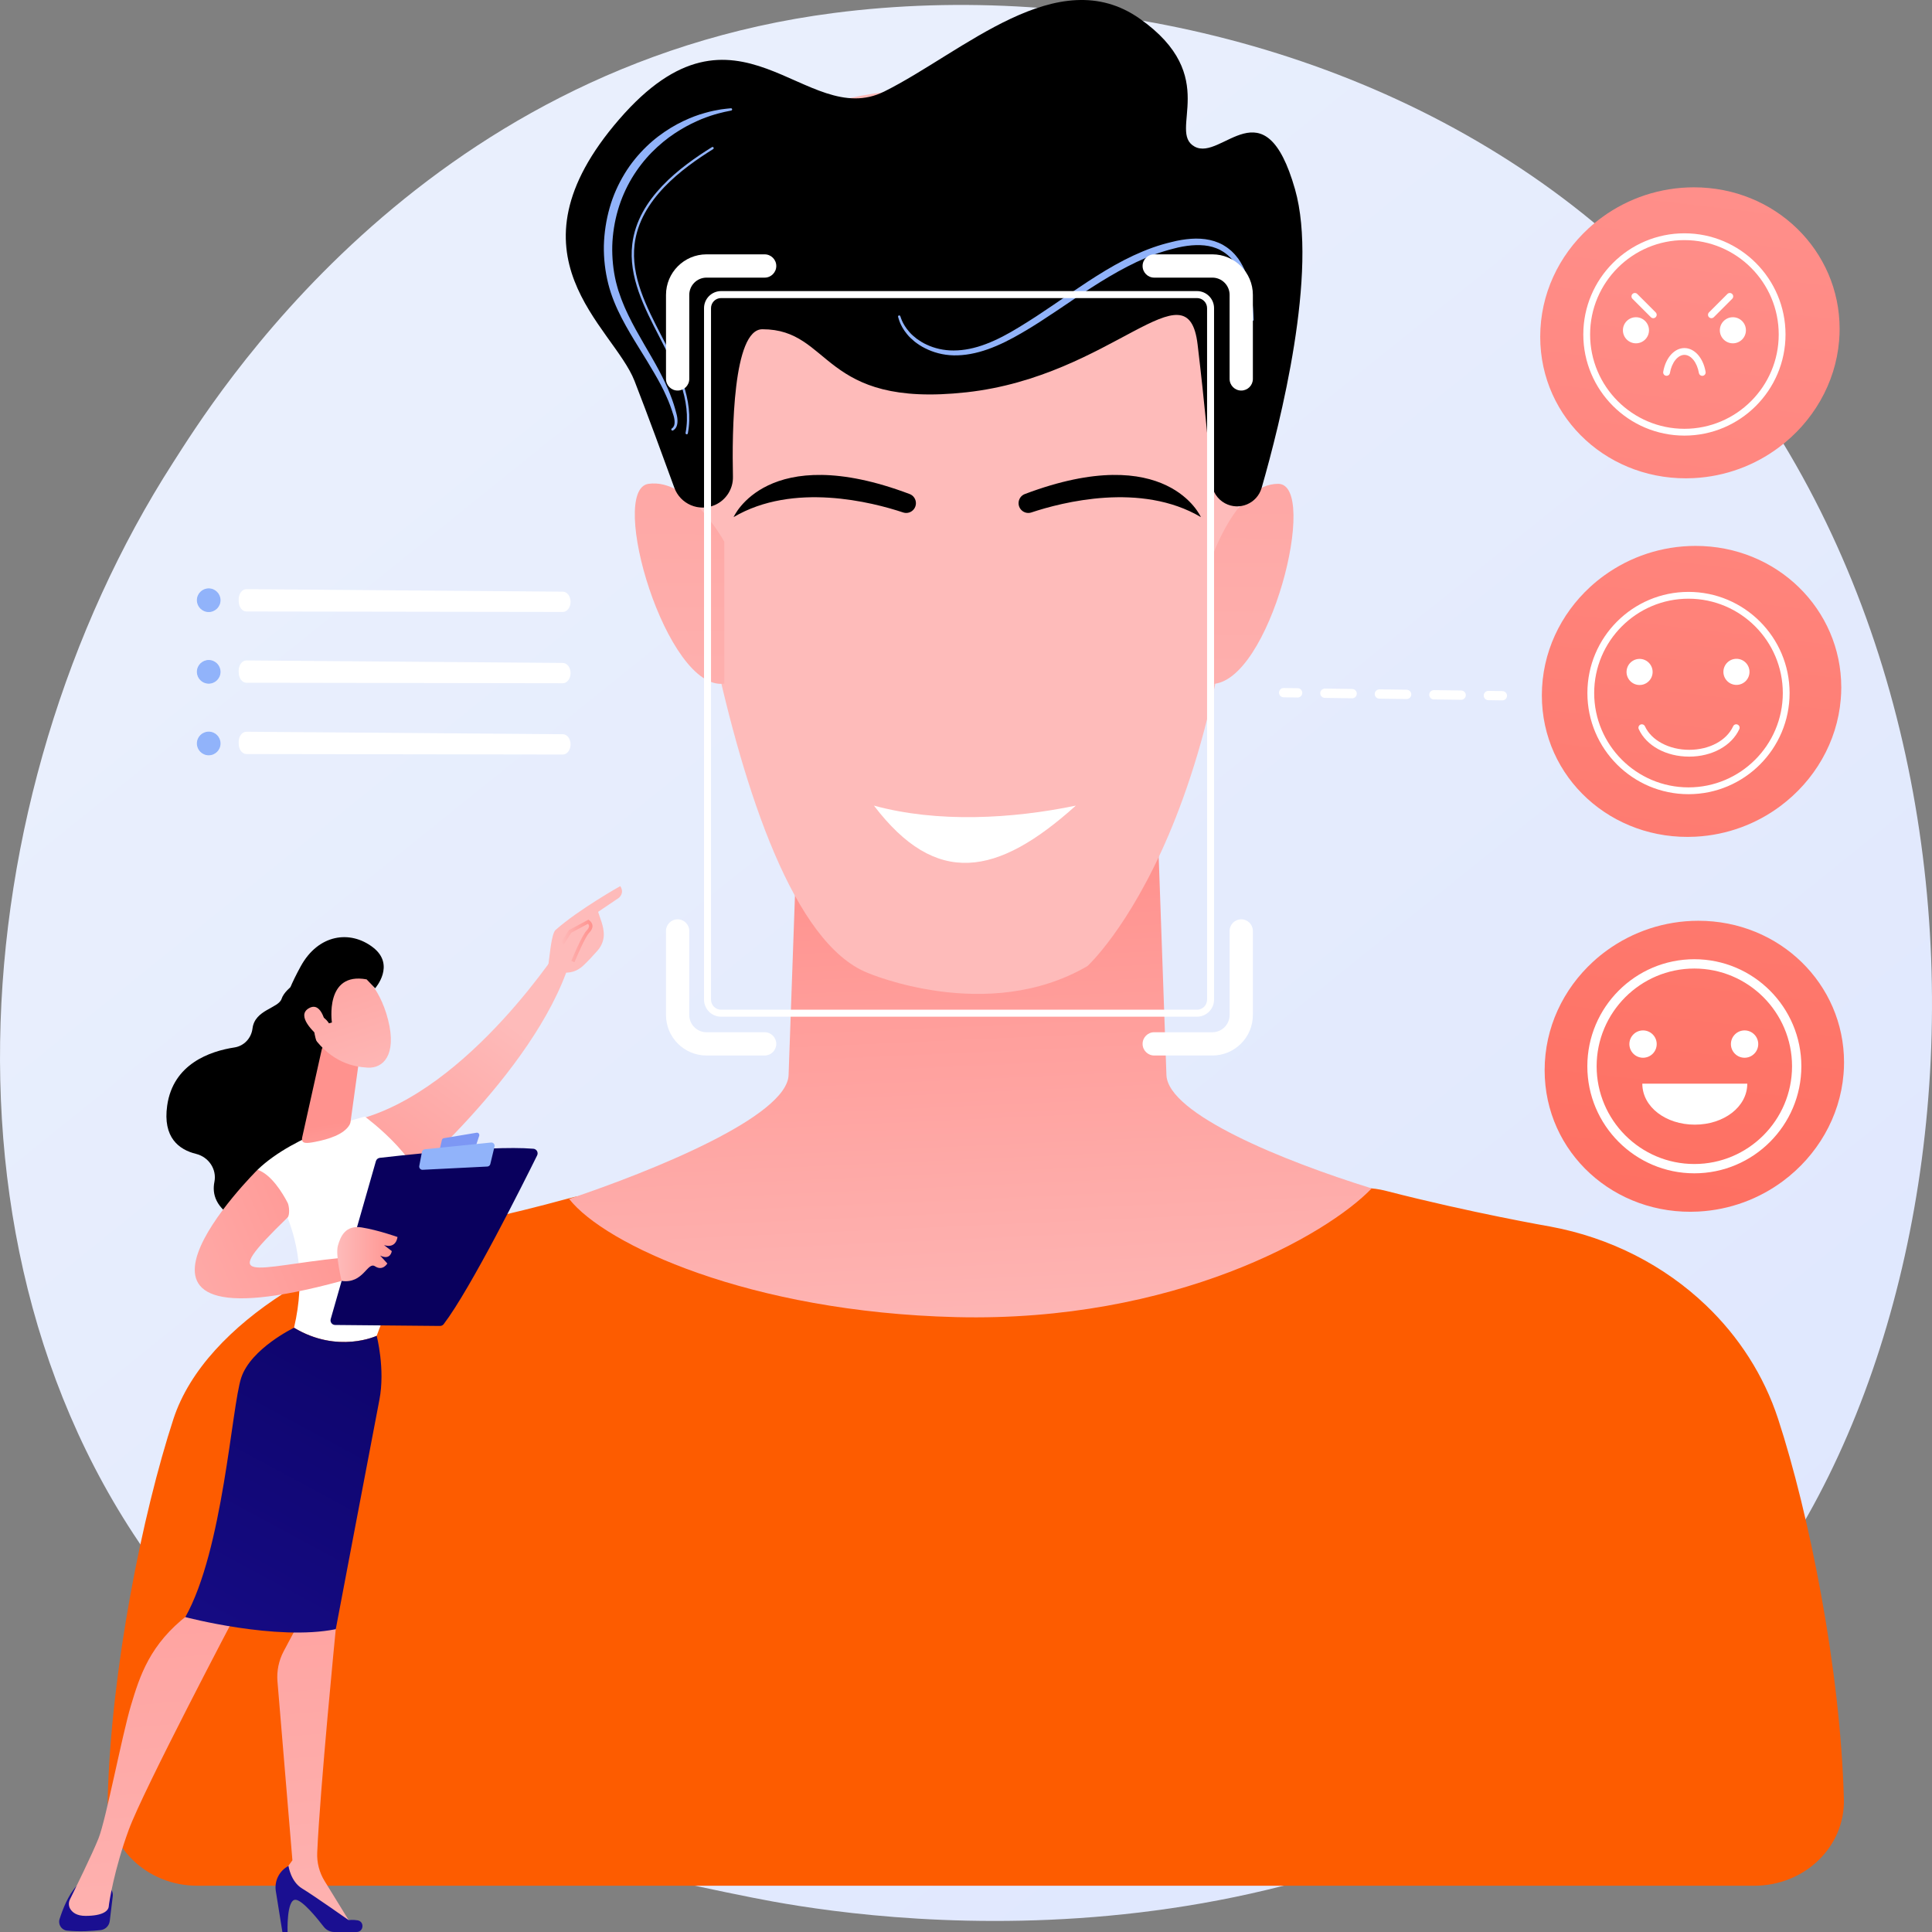 <svg width="163" height="163" viewBox="0 0 163 163" fill="none" xmlns="http://www.w3.org/2000/svg">
    <rect x="0" y="0" width="163" height="163" fill="#808080" stroke="none"/>
    <g clip-path="url(#clip0_5_861)">
        <path d="M144.106 139.33C140.759 142.808 137.593 145.051 135.09 146.823C105.678 167.655 70.875 161.583 63.479 160.1C52.556 157.91 31.443 153.677 16.18 135.958C-6.914 109.151 -3.318 66.917 14.595 39.038C17.872 33.938 35.179 5.634 70.357 1.095C91.646 -1.652 116.462 3.889 134.434 18.751C172.156 49.948 169.47 112.972 144.106 139.33Z" fill="url(#paint0_linear_5_861)"/>
        <path d="M155.345 58C155.345 58.336 155.331 58.67 155.301 59C155.001 62.621 153.072 65.874 150.205 68.009C148.203 69.504 145.74 70.448 143.058 70.59C135.981 70.963 130.084 65.627 130.084 58.664C130.084 55.066 131.659 51.82 134.157 49.523C134.536 49.173 134.938 48.845 135.359 48.543C137.524 46.979 140.193 46.057 143.057 46.057C149.925 46.057 155.345 51.404 155.345 58Z" fill="url(#paint1_linear_5_861)"/>
        <path d="M142.456 67.004C137.752 67.004 133.926 63.176 133.926 58.471C133.926 53.765 137.752 49.937 142.456 49.937C147.16 49.937 150.986 53.765 150.986 58.471C150.986 63.176 147.16 67.004 142.456 67.004ZM142.456 50.511C138.069 50.511 134.499 54.081 134.499 58.471C134.499 62.859 138.069 66.43 142.456 66.43C146.843 66.43 150.413 62.859 150.413 58.471C150.413 54.081 146.843 50.511 142.456 50.511Z" fill="white"/>
        <path d="M139.4 56.945C139.54 56.353 139.173 55.76 138.582 55.62C137.991 55.481 137.398 55.847 137.259 56.439C137.119 57.03 137.485 57.623 138.076 57.763C138.668 57.903 139.26 57.536 139.4 56.945Z" fill="white"/>
        <path d="M147.28 57.462C147.71 57.032 147.71 56.335 147.28 55.905C146.85 55.475 146.154 55.475 145.724 55.905C145.294 56.335 145.294 57.032 145.724 57.462C146.154 57.891 146.85 57.891 147.28 57.462Z" fill="white"/>
        <path d="M138.52 61.108C138.629 61.108 138.733 61.17 138.781 61.276C139.323 62.463 140.822 63.261 142.511 63.261C144.213 63.261 145.67 62.482 146.222 61.276C146.287 61.132 146.458 61.068 146.602 61.134C146.746 61.2 146.809 61.37 146.744 61.514C146.098 62.924 144.437 63.835 142.511 63.835C140.572 63.835 138.903 62.924 138.259 61.514C138.193 61.37 138.257 61.2 138.401 61.134C138.44 61.116 138.48 61.108 138.52 61.108Z" fill="white"/>
        <path d="M155.206 27.747C155.206 28.083 155.193 28.417 155.163 28.747C154.862 32.368 152.933 35.621 150.067 37.756C148.064 39.251 145.601 40.195 142.919 40.337C135.842 40.71 129.946 35.374 129.946 28.411C129.946 24.813 131.52 21.567 134.019 19.27C134.398 18.92 134.8 18.592 135.22 18.29C137.385 16.726 140.055 15.804 142.919 15.804C149.786 15.804 155.206 21.151 155.206 27.747Z" fill="url(#paint2_linear_5_861)"/>
        <path d="M142.112 36.751C137.408 36.751 133.581 32.923 133.581 28.218C133.581 23.512 137.408 19.684 142.112 19.684C146.815 19.684 150.642 23.512 150.642 28.218C150.642 32.923 146.816 36.751 142.112 36.751ZM142.112 20.258C137.724 20.258 134.155 23.829 134.155 28.218C134.155 32.606 137.724 36.177 142.112 36.177C146.499 36.177 150.068 32.606 150.068 28.218C150.068 23.829 146.499 20.258 142.112 20.258Z" fill="white"/>
        <path d="M138.023 28.965C138.63 28.965 139.123 28.473 139.123 27.865C139.123 27.257 138.63 26.764 138.023 26.764C137.415 26.764 136.923 27.257 136.923 27.865C136.923 28.473 137.415 28.965 138.023 28.965Z" fill="white"/>
        <path d="M146.2 28.965C146.808 28.965 147.301 28.473 147.301 27.865C147.301 27.257 146.808 26.764 146.2 26.764C145.593 26.764 145.1 27.257 145.1 27.865C145.1 28.473 145.593 28.965 146.2 28.965Z" fill="white"/>
        <path d="M143.617 31.71C143.479 31.71 143.358 31.61 143.334 31.471C143.184 30.583 142.67 29.94 142.112 29.94C141.555 29.94 141.041 30.582 140.89 31.466C140.863 31.623 140.715 31.728 140.558 31.701C140.402 31.675 140.297 31.526 140.324 31.369C140.525 30.189 141.261 29.366 142.111 29.366C142.964 29.366 143.699 30.192 143.899 31.375C143.926 31.531 143.821 31.679 143.664 31.706C143.649 31.708 143.633 31.71 143.617 31.71Z" fill="white"/>
        <path d="M139.484 26.845C139.411 26.845 139.338 26.817 139.282 26.761L137.73 25.209C137.618 25.097 137.618 24.915 137.73 24.803C137.842 24.691 138.024 24.691 138.136 24.803L139.687 26.355C139.8 26.468 139.8 26.649 139.687 26.761C139.631 26.817 139.558 26.845 139.484 26.845Z" fill="white"/>
        <path d="M144.389 26.845C144.316 26.845 144.242 26.817 144.186 26.761C144.074 26.649 144.074 26.467 144.186 26.355L145.738 24.803C145.85 24.691 146.032 24.691 146.143 24.803C146.256 24.916 146.256 25.097 146.143 25.209L144.592 26.761C144.536 26.817 144.463 26.845 144.389 26.845Z" fill="white"/>
        <path d="M126.752 59.09C126.75 59.09 126.748 59.09 126.746 59.09L125.568 59.074C125.351 59.071 125.178 58.893 125.181 58.676C125.184 58.459 125.355 58.291 125.579 58.288L126.757 58.305C126.974 58.308 127.147 58.486 127.144 58.703C127.141 58.918 126.966 59.09 126.752 59.09Z" fill="white"/>
        <path d="M123.275 59.041C123.273 59.041 123.271 59.041 123.269 59.041L120.97 59.009C120.753 59.006 120.58 58.828 120.583 58.611C120.586 58.396 120.761 58.224 120.975 58.224C120.977 58.224 120.979 58.224 120.981 58.224L123.28 58.256C123.497 58.259 123.671 58.437 123.668 58.654C123.664 58.869 123.489 59.041 123.275 59.041ZM118.676 58.977C118.674 58.977 118.672 58.977 118.67 58.977L116.371 58.945C116.154 58.942 115.981 58.763 115.984 58.547C115.987 58.33 116.173 58.161 116.382 58.16L118.681 58.192C118.898 58.195 119.071 58.373 119.068 58.59C119.066 58.805 118.891 58.977 118.676 58.977ZM114.078 58.913C114.076 58.913 114.074 58.913 114.072 58.913L111.773 58.88C111.556 58.877 111.382 58.699 111.385 58.482C111.389 58.265 111.571 58.097 111.783 58.095L114.082 58.127C114.299 58.13 114.473 58.308 114.47 58.525C114.467 58.74 114.292 58.913 114.078 58.913Z" fill="white"/>
        <path d="M109.479 58.848C109.478 58.848 109.475 58.848 109.473 58.848L108.296 58.831C108.079 58.828 107.905 58.65 107.908 58.433C107.912 58.217 108.093 58.042 108.306 58.046L109.484 58.062C109.701 58.065 109.874 58.243 109.871 58.461C109.868 58.676 109.693 58.848 109.479 58.848Z" fill="white"/>
        <path d="M18.605 50.646C18.601 51.196 18.152 51.64 17.601 51.636C17.051 51.632 16.608 51.183 16.611 50.632C16.615 50.082 17.064 49.639 17.615 49.642C18.165 49.646 18.608 50.095 18.605 50.646Z" fill="#91B3FA"/>
        <path d="M18.572 50.646C18.568 51.178 18.134 51.606 17.602 51.603C17.07 51.599 16.642 51.165 16.645 50.633C16.648 50.101 17.083 49.672 17.615 49.675C18.147 49.679 18.575 50.114 18.572 50.646Z" fill="#91B3FA"/>
        <path d="M18.605 56.689C18.601 57.239 18.152 57.683 17.601 57.679C17.051 57.676 16.608 57.226 16.611 56.675C16.615 56.125 17.064 55.682 17.615 55.685C18.165 55.689 18.608 56.138 18.605 56.689Z" fill="#91B3FA"/>
        <path d="M18.572 56.688C18.568 57.221 18.134 57.649 17.602 57.646C17.07 57.642 16.642 57.208 16.645 56.675C16.648 56.143 17.083 55.715 17.615 55.718C18.147 55.722 18.575 56.156 18.572 56.688Z" fill="#91B3FA"/>
        <path d="M18.605 62.732C18.601 63.282 18.152 63.726 17.601 63.722C17.051 63.718 16.608 63.269 16.611 62.718C16.615 62.168 17.064 61.725 17.615 61.728C18.165 61.732 18.608 62.181 18.605 62.732Z" fill="#91B3FA"/>
        <path d="M18.572 62.732C18.568 63.264 18.134 63.693 17.602 63.689C17.07 63.685 16.642 63.251 16.645 62.719C16.648 62.187 17.083 61.758 17.615 61.762C18.147 61.765 18.575 62.2 18.572 62.732Z" fill="#91B3FA"/>
        <path d="M20.137 50.594L20.142 50.764C20.154 51.224 20.441 51.588 20.792 51.59L47.482 51.63C47.844 51.632 48.138 51.248 48.138 50.773C48.137 50.307 47.853 49.927 47.498 49.918L20.803 49.707C20.428 49.697 20.124 50.102 20.137 50.594Z" fill="white"/>
        <path d="M20.137 56.607L20.142 56.777C20.154 57.237 20.441 57.602 20.792 57.603L47.482 57.644C47.844 57.646 48.138 57.261 48.138 56.786C48.137 56.32 47.853 55.941 47.498 55.931L20.803 55.721C20.428 55.711 20.124 56.116 20.137 56.607Z" fill="white"/>
        <path d="M20.137 62.621L20.142 62.791C20.154 63.251 20.441 63.615 20.792 63.617L47.482 63.658C47.844 63.66 48.138 63.275 48.138 62.8C48.137 62.334 47.853 61.955 47.498 61.945L20.803 61.735C20.428 61.725 20.124 62.13 20.137 62.621Z" fill="white"/>
        <path d="M155.579 89.628C155.579 89.963 155.566 90.297 155.536 90.627C155.236 94.248 153.306 97.502 150.44 99.637C148.437 101.131 145.974 102.075 143.292 102.217C136.216 102.591 130.319 97.255 130.319 90.291C130.319 86.694 131.893 83.448 134.392 81.15C134.771 80.8 135.173 80.473 135.593 80.17C137.758 78.607 140.428 77.684 143.292 77.684C150.159 77.684 155.579 83.032 155.579 89.628Z" fill="url(#paint3_linear_5_861)"/>
        <path d="M142.949 98.991C137.971 98.991 133.921 94.94 133.921 89.96C133.921 84.98 137.971 80.928 142.949 80.928C147.927 80.928 151.977 84.98 151.977 89.96C151.977 94.94 147.927 98.991 142.949 98.991ZM142.949 81.714C138.404 81.714 134.706 85.413 134.706 89.96C134.706 94.506 138.404 98.206 142.949 98.206C147.494 98.206 151.192 94.507 151.192 89.96C151.192 85.413 147.495 81.714 142.949 81.714Z" fill="white"/>
        <path d="M139.436 88.903C139.886 88.453 139.886 87.723 139.436 87.272C138.986 86.822 138.256 86.822 137.806 87.272C137.356 87.723 137.356 88.453 137.806 88.903C138.256 89.353 138.986 89.353 139.436 88.903Z" fill="white"/>
        <path d="M148.002 88.903C148.453 88.453 148.453 87.723 148.002 87.272C147.552 86.822 146.823 86.822 146.373 87.272C145.922 87.723 145.922 88.453 146.373 88.903C146.823 89.353 147.552 89.353 148.002 88.903Z" fill="white"/>
        <path d="M147.415 91.427C147.415 93.391 145.432 94.885 142.987 94.885C140.542 94.885 138.56 93.391 138.56 91.427H147.415Z" fill="white"/>
        <path d="M150.017 119.715C148.816 116.041 146.702 112.774 143.932 110.127C140.428 106.779 135.875 104.421 130.79 103.482C130.79 103.482 124.191 102.341 116.951 100.476C114.585 99.866 112.054 100.377 110.157 101.835C105.098 105.723 95.6 110.785 80.68 110.444C67.164 110.134 59.396 106.088 55.185 102.604C53.225 100.983 50.526 100.406 48.018 101.095C42.567 102.591 38.032 103.482 38.032 103.482C28.928 105.164 17.352 111.393 14.633 119.715C12.027 127.688 9.368 140.817 9.084 151.805C8.982 155.8 12.386 159.097 16.646 159.097H148.004C152.264 159.097 155.668 155.8 155.565 151.805C155.281 140.817 152.623 127.688 150.017 119.715Z" fill="#FD5C00"/>
        <path d="M80.68 111.124C99.077 111.573 111.976 104.188 115.727 100.263C108.268 97.952 98.526 93.984 98.41 90.695L97.287 59.007H67.656L66.533 90.695C66.408 94.206 55.053 98.792 48.018 101.153C51.026 104.998 63.243 110.698 80.68 111.124Z" fill="url(#paint4_linear_5_861)"/>
        <path d="M56.484 30.906C56.484 30.906 60.748 77.113 73.201 82.079C73.201 82.079 83.305 86.433 91.746 81.507C91.746 81.507 105.669 68.832 104.668 31.258C104.668 31.258 105.821 9.488 81.807 7.686C53.671 5.574 56.484 30.906 56.484 30.906Z" fill="#FEBBBA"/>
        <path d="M102.206 47.152C102.206 47.152 104.317 40.819 107.833 40.819C111.35 40.819 107.13 57.707 102.206 57.707V47.152Z" fill="url(#paint5_linear_5_861)"/>
        <path d="M61.108 45.708C61.108 45.708 58.206 40.344 54.721 40.819C51.236 41.293 56.228 58.342 61.108 57.678V45.708Z" fill="url(#paint6_linear_5_861)"/>
        <path d="M60.322 42.604C58.971 43.204 57.395 42.535 56.891 41.145C56.003 38.7 54.64 34.985 53.536 32.145C51.739 27.521 42.237 21.613 52.252 10.054C62.266 -1.506 67.938 11.04 74.603 7.721C81.268 4.402 89.229 -3.304 96.161 1.577C103.094 6.457 98.472 11.081 100.783 12.366C103.094 13.65 106.689 6.971 109.257 15.962C111.244 22.918 108.008 35.724 106.441 41.164C106.061 42.485 104.558 43.115 103.349 42.461C102.712 42.116 102.291 41.474 102.229 40.751C102.056 38.702 101.648 34.16 101.04 29.062C100.213 22.125 93.884 31.736 81.542 33.097C69.2 34.457 70.227 27.778 64.321 27.778C61.829 27.778 61.754 36.473 61.837 40.22C61.86 41.247 61.261 42.187 60.322 42.604Z" fill="black"/>
        <path d="M56.679 36.149C56.677 36.149 56.711 36.128 56.751 36.092C56.783 36.064 56.836 35.998 56.872 35.902C56.945 35.704 56.934 35.352 56.783 34.932C56.645 34.486 56.468 33.969 56.201 33.392C55.946 32.81 55.608 32.175 55.211 31.498C54.82 30.817 54.369 30.091 53.89 29.32C53.413 28.547 52.911 27.725 52.45 26.832C51.99 25.945 51.572 24.965 51.317 23.94C51.054 22.887 50.928 21.811 50.947 20.722C50.976 19.636 51.143 18.555 51.436 17.526C51.725 16.496 52.168 15.529 52.697 14.657C53.22 13.791 53.864 13.018 54.532 12.373C55.2 11.722 55.915 11.201 56.605 10.779C57.298 10.359 57.974 10.05 58.586 9.816C58.74 9.762 58.89 9.709 59.034 9.659C59.179 9.61 59.322 9.573 59.457 9.533C59.727 9.448 59.983 9.398 60.21 9.344C60.669 9.248 61.032 9.191 61.282 9.172C61.53 9.147 61.663 9.134 61.663 9.134C61.717 9.128 61.765 9.168 61.77 9.221C61.775 9.272 61.741 9.317 61.693 9.327L61.687 9.328C61.687 9.328 61.559 9.355 61.318 9.404C61.198 9.429 61.05 9.456 60.879 9.505C60.708 9.552 60.508 9.589 60.291 9.661C60.074 9.731 59.832 9.797 59.577 9.9C59.449 9.949 59.315 9.995 59.179 10.052C59.044 10.111 58.904 10.172 58.759 10.236C58.185 10.496 57.555 10.83 56.913 11.26C56.268 11.686 55.618 12.219 54.998 12.844C54.376 13.474 53.809 14.199 53.309 15.027C52.819 15.849 52.413 16.761 52.132 17.728C51.851 18.696 51.688 19.715 51.656 20.739C51.633 21.759 51.736 22.798 51.964 23.763C52.021 24.004 52.101 24.271 52.165 24.498C52.248 24.734 52.324 24.971 52.412 25.204C52.507 25.434 52.59 25.667 52.69 25.893C52.793 26.117 52.888 26.343 52.996 26.561C53.418 27.44 53.891 28.265 54.345 29.048C54.8 29.83 55.238 30.572 55.611 31.277C55.982 31.982 56.298 32.645 56.533 33.253C56.779 33.855 56.942 34.41 57.056 34.852C57.191 35.308 57.192 35.72 57.078 35.984C57.019 36.116 56.945 36.199 56.878 36.252C56.82 36.297 56.795 36.308 56.794 36.31C56.75 36.342 56.688 36.331 56.657 36.286C56.624 36.241 56.635 36.18 56.679 36.149Z" fill="#91B3FA"/>
        <path d="M57.938 36.642C57.932 36.642 57.925 36.641 57.919 36.64C57.865 36.63 57.831 36.578 57.84 36.525C58.374 33.732 56.989 31.052 55.65 28.46C54.352 25.948 53.01 23.349 53.344 20.593C53.812 16.725 57.403 14.072 60.064 12.414C60.11 12.386 60.17 12.399 60.199 12.445C60.228 12.491 60.214 12.551 60.168 12.58C57.541 14.217 53.997 16.831 53.539 20.616C53.213 23.313 54.54 25.883 55.825 28.369C57.179 30.991 58.579 33.701 58.033 36.562C58.025 36.609 57.983 36.642 57.938 36.642Z" fill="#91B3FA"/>
        <path d="M75.957 26.675C75.957 26.675 75.969 26.71 75.994 26.778C76.02 26.843 76.049 26.951 76.106 27.07C76.211 27.31 76.406 27.661 76.741 28.032C76.905 28.222 77.116 28.404 77.354 28.589C77.602 28.762 77.876 28.943 78.196 29.084C78.827 29.379 79.613 29.576 80.462 29.57C81.328 29.57 82.253 29.378 83.184 29.024C84.116 28.672 85.053 28.172 85.989 27.596C86.465 27.307 86.935 27.008 87.411 26.701C87.886 26.389 88.365 26.07 88.845 25.742C89.807 25.087 90.78 24.411 91.776 23.76C92.772 23.111 93.789 22.485 94.838 21.944C95.888 21.407 96.964 20.947 98.05 20.629C98.318 20.542 98.595 20.487 98.863 20.415C99.133 20.343 99.397 20.29 99.673 20.243C100.215 20.156 100.759 20.107 101.292 20.141C101.824 20.172 102.346 20.282 102.816 20.484C102.874 20.508 102.933 20.533 102.99 20.563L103.074 20.606L103.117 20.627L103.138 20.638L103.148 20.643L103.17 20.656C103.27 20.718 103.369 20.781 103.466 20.842C103.564 20.9 103.664 20.992 103.761 21.066C103.862 21.141 103.946 21.225 104.028 21.31C104.201 21.471 104.336 21.657 104.475 21.831C104.597 22.018 104.722 22.197 104.815 22.386C104.92 22.569 104.995 22.759 105.077 22.939C105.145 23.124 105.213 23.304 105.265 23.48C105.479 24.188 105.577 24.82 105.643 25.338C105.71 25.857 105.731 26.266 105.748 26.544C105.762 26.822 105.769 26.971 105.769 26.971C105.772 27.025 105.73 27.071 105.676 27.074C105.624 27.076 105.579 27.038 105.573 26.987V26.985C105.573 26.985 105.557 26.839 105.526 26.564C105.491 26.29 105.444 25.887 105.357 25.381C105.269 24.877 105.142 24.265 104.907 23.601C104.785 23.272 104.642 22.925 104.446 22.591C104.355 22.418 104.237 22.26 104.122 22.094C103.992 21.941 103.867 21.777 103.708 21.64C103.634 21.566 103.557 21.494 103.474 21.437C103.388 21.377 103.321 21.309 103.218 21.252C103.119 21.193 103.018 21.134 102.917 21.075L102.78 21.011C102.73 20.986 102.679 20.966 102.626 20.947C102.212 20.782 101.748 20.697 101.266 20.683C100.783 20.665 100.279 20.712 99.769 20.804C99.519 20.85 99.255 20.907 98.999 20.979C98.743 21.052 98.478 21.109 98.221 21.197C97.178 21.511 96.138 21.959 95.117 22.489C94.094 23.017 93.086 23.62 92.097 24.258C91.106 24.896 90.131 25.564 89.162 26.213C88.677 26.539 88.193 26.857 87.711 27.169C87.225 27.477 86.743 27.782 86.263 28.056C85.298 28.624 84.324 29.119 83.344 29.466C82.368 29.815 81.376 30.001 80.465 29.982C79.536 29.963 78.714 29.719 78.052 29.383C77.716 29.222 77.429 29.02 77.173 28.827C76.925 28.622 76.707 28.419 76.539 28.21C76.195 27.798 76.008 27.418 75.903 27.146C75.848 27.012 75.827 26.911 75.803 26.842C75.781 26.774 75.771 26.738 75.771 26.738C75.755 26.687 75.784 26.631 75.835 26.615C75.886 26.599 75.939 26.627 75.957 26.675Z" fill="#91B3FA"/>
        <path d="M73.732 67.968C78.975 74.852 84.121 73.952 90.767 67.968C85.405 69.083 79.094 69.438 73.732 67.968Z" fill="white"/>
        <path d="M85.935 42.452C85.935 43.012 86.483 43.412 87.015 43.235C89.594 42.377 96.271 40.645 101.318 43.628C101.318 43.628 98.497 37.139 86.463 41.682C86.144 41.802 85.935 42.111 85.935 42.452Z" fill="black"/>
        <path d="M77.275 42.452C77.275 43.012 76.727 43.412 76.195 43.235C73.616 42.377 66.939 40.645 61.892 43.628C61.892 43.628 64.713 37.139 76.747 41.682C77.066 41.802 77.275 42.111 77.275 42.452Z" fill="black"/>
        <path d="M57.171 32.95C56.629 32.95 56.19 32.51 56.19 31.968V24.878C56.19 22.993 57.722 21.459 59.607 21.459H64.512C65.054 21.459 65.494 21.899 65.494 22.441C65.494 22.983 65.054 23.423 64.512 23.423H59.607C58.806 23.423 58.153 24.076 58.153 24.878V31.968C58.153 32.511 57.713 32.95 57.171 32.95Z" fill="white"/>
        <path d="M104.722 32.95C104.18 32.95 103.74 32.51 103.74 31.968V24.878C103.74 24.076 103.088 23.423 102.286 23.423H97.38C96.838 23.423 96.399 22.983 96.399 22.441C96.399 21.899 96.838 21.459 97.38 21.459H102.286C104.17 21.459 105.703 22.992 105.703 24.878V31.968C105.703 32.511 105.264 32.95 104.722 32.95Z" fill="white"/>
        <path d="M64.512 89.052H59.607C57.722 89.052 56.189 87.519 56.189 85.633V78.543C56.189 78.001 56.629 77.561 57.17 77.561C57.712 77.561 58.152 78.001 58.152 78.543V85.633C58.152 86.436 58.804 87.088 59.607 87.088H64.512C65.054 87.088 65.493 87.528 65.493 88.07C65.493 88.613 65.054 89.052 64.512 89.052Z" fill="white"/>
        <path d="M102.286 89.052H97.38C96.838 89.052 96.399 88.612 96.399 88.07C96.399 87.528 96.838 87.088 97.38 87.088H102.286C103.087 87.088 103.74 86.436 103.74 85.633V78.543C103.74 78.001 104.18 77.561 104.722 77.561C105.264 77.561 105.703 78.001 105.703 78.543V85.633C105.703 87.519 104.17 89.052 102.286 89.052Z" fill="white"/>
        <path d="M100.99 85.777H60.836C60.043 85.777 59.398 85.131 59.398 84.338V25.998C59.398 25.205 60.043 24.559 60.836 24.559H100.99C101.783 24.559 102.428 25.205 102.428 25.998V84.338C102.428 85.131 101.783 85.777 100.99 85.777ZM60.836 25.148C60.368 25.148 59.987 25.529 59.987 25.998V84.338C59.987 84.807 60.368 85.188 60.836 85.188H100.99C101.459 85.188 101.839 84.807 101.839 84.338V25.998C101.839 25.529 101.459 25.148 100.99 25.148H60.836Z" fill="white"/>
        <path d="M25.893 82.382C25.893 82.382 24.091 83.259 23.759 84.267C23.494 85.075 21.501 85.179 21.304 86.769C21.202 87.589 20.595 88.247 19.778 88.372C17.743 88.684 14.607 89.741 14.105 93.276C13.722 95.974 15.097 96.997 16.54 97.351C17.599 97.611 18.304 98.642 18.09 99.713C17.884 100.739 18.191 101.926 19.969 102.865C23.953 104.968 27.931 97.882 27.931 97.882L28.746 85.511L25.893 82.382Z" fill="black"/>
        <path d="M47.571 79.45C47.571 79.45 39.616 92.037 30.157 94.468C30.157 94.468 32.001 99.719 33.423 100.32C33.423 100.32 45.06 90.607 48.051 81.238L47.571 79.45Z" fill="url(#paint7_linear_5_861)"/>
        <path d="M9.517 159.953L9.259 162.073C9.21 162.476 8.893 162.794 8.491 162.84C7.811 162.917 6.721 162.996 5.655 162.884C5.186 162.835 4.882 162.36 5.025 161.912C5.285 161.093 5.761 159.865 6.447 159.141H8.798C9.233 159.141 9.569 159.522 9.517 159.953Z" fill="url(#paint8_linear_5_861)"/>
        <path d="M27.931 135.117L28.328 137.452C28.328 137.452 26.999 150.918 26.763 156.304C26.726 157.148 26.944 157.983 27.387 158.703L29.698 162.457L23.825 158.99L23.708 158.274L24.67 156.951L23.41 141.867C23.336 140.981 23.519 140.092 23.937 139.307L25.152 137.024L27.931 135.117Z" fill="url(#paint9_linear_5_861)"/>
        <path d="M30.084 163H28.21C27.859 163 27.529 162.839 27.315 162.561C26.73 161.801 25.52 160.32 24.941 160.281C24.162 160.229 24.262 163 24.262 163H23.825L23.272 159.557C23.133 158.69 23.564 157.833 24.341 157.426C24.341 157.426 24.519 158.744 25.485 159.327C26.451 159.91 29.415 161.997 29.415 161.997C29.415 161.997 29.778 161.945 30.177 162.017C30.768 162.124 30.686 163 30.084 163Z" fill="url(#paint10_linear_5_861)"/>
        <path d="M19.887 136.226C19.887 136.226 12.102 150.998 10.865 154.371C9.627 157.744 9.194 160.558 9.177 160.825C9.151 161.241 8.634 161.64 7.207 161.64C6.47 161.64 6.109 161.345 5.933 161.059C5.783 160.815 5.774 160.51 5.901 160.253C6.352 159.341 7.781 156.428 8.31 155.106C8.942 153.528 10.301 146.378 11.046 143.893C11.792 141.407 12.634 138.71 15.881 136.226C15.882 136.226 18.11 134.042 19.887 136.226Z" fill="url(#paint11_linear_5_861)"/>
        <path d="M24.806 112.02C26.814 103.507 21.727 98.692 21.727 98.692C24.937 95.61 30.785 94.208 30.785 94.208C30.785 94.208 36.366 98.289 35.704 101.484C35.316 103.357 31.781 112.7 31.781 112.7C31.781 112.7 28.512 114.247 24.806 112.02Z" fill="white"/>
        <path d="M20.353 116.234C21.171 113.771 24.806 112.02 24.806 112.02C28.512 114.247 31.781 112.7 31.781 112.7C31.781 112.7 32.514 115.502 32.008 118.107C31.502 120.712 28.328 137.452 28.328 137.452C23.326 138.466 15.634 136.432 15.634 136.432C18.82 130.774 19.536 118.697 20.353 116.234Z" fill="url(#paint12_linear_5_861)"/>
        <path d="M27.137 88.582L25.504 95.919C25.348 96.565 25.936 96.459 26.589 96.336C27.659 96.134 29.037 95.719 29.498 94.886C29.545 94.802 29.569 94.706 29.581 94.61L30.283 89.522C30.338 89.119 30.12 88.727 29.748 88.562L28.394 87.962C27.874 87.731 27.27 88.028 27.137 88.582Z" fill="url(#paint13_linear_5_861)"/>
        <path d="M21.727 98.693C21.727 98.693 5.967 114.299 28.822 108.07C28.822 108.07 29.082 106.097 28.743 106.131C21.331 106.871 18.232 108.568 24.256 102.724C24.469 102.518 24.403 101.737 24.266 101.474C23.849 100.672 22.895 99.08 21.727 98.693Z" fill="url(#paint14_linear_5_861)"/>
        <path d="M30.264 81.894C30.264 81.894 32.002 83.072 32.749 86.069C33.496 89.066 32.282 90.141 31.038 90.076C29.794 90.01 27.99 89.625 26.427 87.475C24.864 85.325 27.986 80.456 30.264 81.894Z" fill="url(#paint15_linear_5_861)"/>
        <path d="M28.003 86.266C28.003 86.266 27.366 81.971 30.931 82.628L31.651 83.379C31.651 83.379 33.396 81.413 31.465 79.927C29.534 78.441 26.854 78.821 25.372 81.526C23.89 84.232 23.352 86.132 24.594 87.813C25.836 89.494 26.771 88.053 26.771 88.053C26.771 88.053 26.201 86.598 26.674 85.974C27.146 85.349 27.756 86.337 27.756 86.337L28.003 86.266Z" fill="black"/>
        <path d="M27.516 86.634C27.516 86.634 27.201 84.424 26.073 85.056C24.944 85.687 26.479 87.12 27.095 87.608L27.516 86.634Z" fill="url(#paint16_linear_5_861)"/>
        <path d="M47.517 82.041C47.541 82.301 46.575 82.48 46.268 81.373C46.353 80.893 46.503 78.788 46.871 78.461C48.833 76.719 52.331 74.761 52.331 74.761C52.723 75.358 52.209 75.752 52.209 75.752L50.463 76.931C50.645 77.535 50.911 78.068 50.941 78.757C50.964 79.279 50.771 79.79 50.425 80.186C50.078 80.583 49.61 81.096 49.188 81.485C48.389 82.222 47.517 82.041 47.517 82.041Z" fill="url(#paint17_linear_5_861)"/>
        <path d="M48.465 81.183L48.198 81.073C48.233 80.987 49.072 78.95 49.477 78.526C49.631 78.366 49.706 78.228 49.699 78.117C49.695 78.057 49.666 77.998 49.609 77.937L48.197 78.693L47.572 79.671L47.329 79.515L47.994 78.474L49.649 77.588L49.723 77.649C49.891 77.786 49.977 77.933 49.987 78.099C50 78.296 49.901 78.501 49.686 78.725C49.38 79.045 48.701 80.608 48.465 81.183Z" fill="url(#paint18_linear_5_861)"/>
        <path d="M27.901 111.288L31.714 97.965C31.758 97.814 31.887 97.703 32.043 97.685C32.734 97.604 34.736 97.378 37.048 97.182C39.833 96.946 43.066 96.755 44.999 96.918C45.273 96.941 45.44 97.232 45.317 97.479C44.218 99.703 39.698 108.75 37.435 111.714C37.359 111.812 37.244 111.869 37.12 111.868L28.271 111.786C28.014 111.783 27.829 111.536 27.901 111.288Z" fill="url(#paint19_linear_5_861)"/>
        <path d="M37.444 96.027L40.209 95.566C40.356 95.541 40.477 95.682 40.43 95.824L40.156 96.653C40.132 96.726 40.069 96.778 39.994 96.788L37.333 97.144C37.195 97.162 37.082 97.037 37.113 96.902L37.282 96.177C37.301 96.1 37.365 96.04 37.444 96.027Z" fill="#7D97F4"/>
        <path d="M35.373 98.369L35.601 97.181C35.624 97.063 35.722 96.973 35.843 96.96L41.428 96.394C41.616 96.375 41.766 96.547 41.722 96.731L41.367 98.21C41.339 98.328 41.236 98.414 41.114 98.42L35.657 98.694C35.479 98.704 35.339 98.543 35.373 98.369Z" fill="#91B3FA"/>
        <path d="M28.822 108.07C28.822 108.07 28.291 105.884 28.505 105.109C28.72 104.333 29.135 103.337 30.519 103.558C31.903 103.78 33.536 104.363 33.536 104.363C33.536 104.363 33.453 105.373 32.401 105.048L33.054 105.553C33.054 105.553 32.96 106.361 32.072 105.929L32.679 106.599C32.679 106.599 32.297 107.263 31.644 106.837C30.989 106.41 30.676 108.332 28.822 108.07Z" fill="url(#paint20_linear_5_861)"/>
    </g>
    <defs>
        <linearGradient id="paint0_linear_5_861" x1="183.385" y1="210.493" x2="38.77" y2="30.955" gradientUnits="userSpaceOnUse">
            <stop stop-color="#DAE3FE"/>
            <stop offset="1" stop-color="#E9EFFD"/>
        </linearGradient>
        <linearGradient id="paint1_linear_5_861" x1="148.457" y1="8.322" x2="137.85" y2="100.615" gradientUnits="userSpaceOnUse">
            <stop stop-color="#FF928E"/>
            <stop offset="1" stop-color="#FE7062"/>
        </linearGradient>
        <linearGradient id="paint2_linear_5_861" x1="144.891" y1="7.912" x2="134.283" y2="100.205" gradientUnits="userSpaceOnUse">
            <stop stop-color="#FF928E"/>
            <stop offset="1" stop-color="#FE7062"/>
        </linearGradient>
        <linearGradient id="paint3_linear_5_861" x1="152.274" y1="8.76" x2="141.666" y2="101.053" gradientUnits="userSpaceOnUse">
            <stop stop-color="#FF928E"/>
            <stop offset="1" stop-color="#FE7062"/>
        </linearGradient>
        <linearGradient id="paint4_linear_5_861" x1="82.672" y1="118.541" x2="80.61" y2="72.593" gradientUnits="userSpaceOnUse">
            <stop stop-color="#FEBBBA"/>
            <stop offset="1" stop-color="#FF928E"/>
        </linearGradient>
        <linearGradient id="paint5_linear_5_861" x1="105.417" y1="81.247" x2="106.006" y2="-2.697" gradientUnits="userSpaceOnUse">
            <stop stop-color="#FEBBBA"/>
            <stop offset="1" stop-color="#FF928E"/>
        </linearGradient>
        <linearGradient id="paint6_linear_5_861" x1="57.12" y1="80.908" x2="57.709" y2="-3.036" gradientUnits="userSpaceOnUse">
            <stop stop-color="#FEBBBA"/>
            <stop offset="1" stop-color="#FF928E"/>
        </linearGradient>
        <linearGradient id="paint7_linear_5_861" x1="41.631" y1="85.39" x2="27.239" y2="105.277" gradientUnits="userSpaceOnUse">
            <stop stop-color="#FEBBBA"/>
            <stop offset="1" stop-color="#FF928E"/>
        </linearGradient>
        <linearGradient id="paint8_linear_5_861" x1="3.445" y1="99.249" x2="6.392" y2="146.965" gradientUnits="userSpaceOnUse">
            <stop stop-color="#09005D"/>
            <stop offset="1" stop-color="#1A0F91"/>
        </linearGradient>
        <linearGradient id="paint9_linear_5_861" x1="28.675" y1="178.921" x2="22.147" y2="102.66" gradientUnits="userSpaceOnUse">
            <stop stop-color="#FEBBBA"/>
            <stop offset="1" stop-color="#FF928E"/>
        </linearGradient>
        <linearGradient id="paint10_linear_5_861" x1="23.035" y1="98.04" x2="25.982" y2="145.755" gradientUnits="userSpaceOnUse">
            <stop stop-color="#09005D"/>
            <stop offset="1" stop-color="#1A0F91"/>
        </linearGradient>
        <linearGradient id="paint11_linear_5_861" x1="15.554" y1="180.056" x2="9.025" y2="103.775" gradientUnits="userSpaceOnUse">
            <stop stop-color="#FEBBBA"/>
            <stop offset="1" stop-color="#FF928E"/>
        </linearGradient>
        <linearGradient id="paint12_linear_5_861" x1="40.294" y1="97.212" x2="10.245" y2="152.871" gradientUnits="userSpaceOnUse">
            <stop stop-color="#09005D"/>
            <stop offset="1" stop-color="#1A0F91"/>
        </linearGradient>
        <linearGradient id="paint13_linear_5_861" x1="29.39" y1="103.75" x2="28.164" y2="94.783" gradientUnits="userSpaceOnUse">
            <stop stop-color="#FEBBBA"/>
            <stop offset="1" stop-color="#FF928E"/>
        </linearGradient>
        <linearGradient id="paint14_linear_5_861" x1="4.03" y1="112.271" x2="31.697" y2="100.701" gradientUnits="userSpaceOnUse">
            <stop stop-color="#FEBBBA"/>
            <stop offset="1" stop-color="#FF928E"/>
        </linearGradient>
        <linearGradient id="paint15_linear_5_861" x1="31.572" y1="92.951" x2="24.777" y2="72.205" gradientUnits="userSpaceOnUse">
            <stop stop-color="#FEBBBA"/>
            <stop offset="1" stop-color="#FF928E"/>
        </linearGradient>
        <linearGradient id="paint16_linear_5_861" x1="29.091" y1="93.764" x2="22.297" y2="73.017" gradientUnits="userSpaceOnUse">
            <stop stop-color="#FEBBBA"/>
            <stop offset="1" stop-color="#FF928E"/>
        </linearGradient>
        <linearGradient id="paint17_linear_5_861" x1="43.358" y1="86.64" x2="28.966" y2="106.527" gradientUnits="userSpaceOnUse">
            <stop stop-color="#FEBBBA"/>
            <stop offset="1" stop-color="#FF928E"/>
        </linearGradient>
        <linearGradient id="paint18_linear_5_861" x1="47.328" y1="79.386" x2="49.987" y2="79.386" gradientUnits="userSpaceOnUse">
            <stop stop-color="#FEBBBA"/>
            <stop offset="1" stop-color="#FF928E"/>
        </linearGradient>
        <linearGradient id="paint19_linear_5_861" x1="47.146" y1="56.222" x2="49.896" y2="43.655" gradientUnits="userSpaceOnUse">
            <stop stop-color="#09005D"/>
            <stop offset="1" stop-color="#1A0F91"/>
        </linearGradient>
        <linearGradient id="paint20_linear_5_861" x1="28.454" y1="105.81" x2="33.535" y2="105.81" gradientUnits="userSpaceOnUse">
            <stop stop-color="#FEBBBA"/>
            <stop offset="1" stop-color="#FF928E"/>
        </linearGradient>
        <clipPath id="clip0_5_861">
            <rect width="163" height="163" fill="white"/>
        </clipPath>
    </defs>
</svg>
